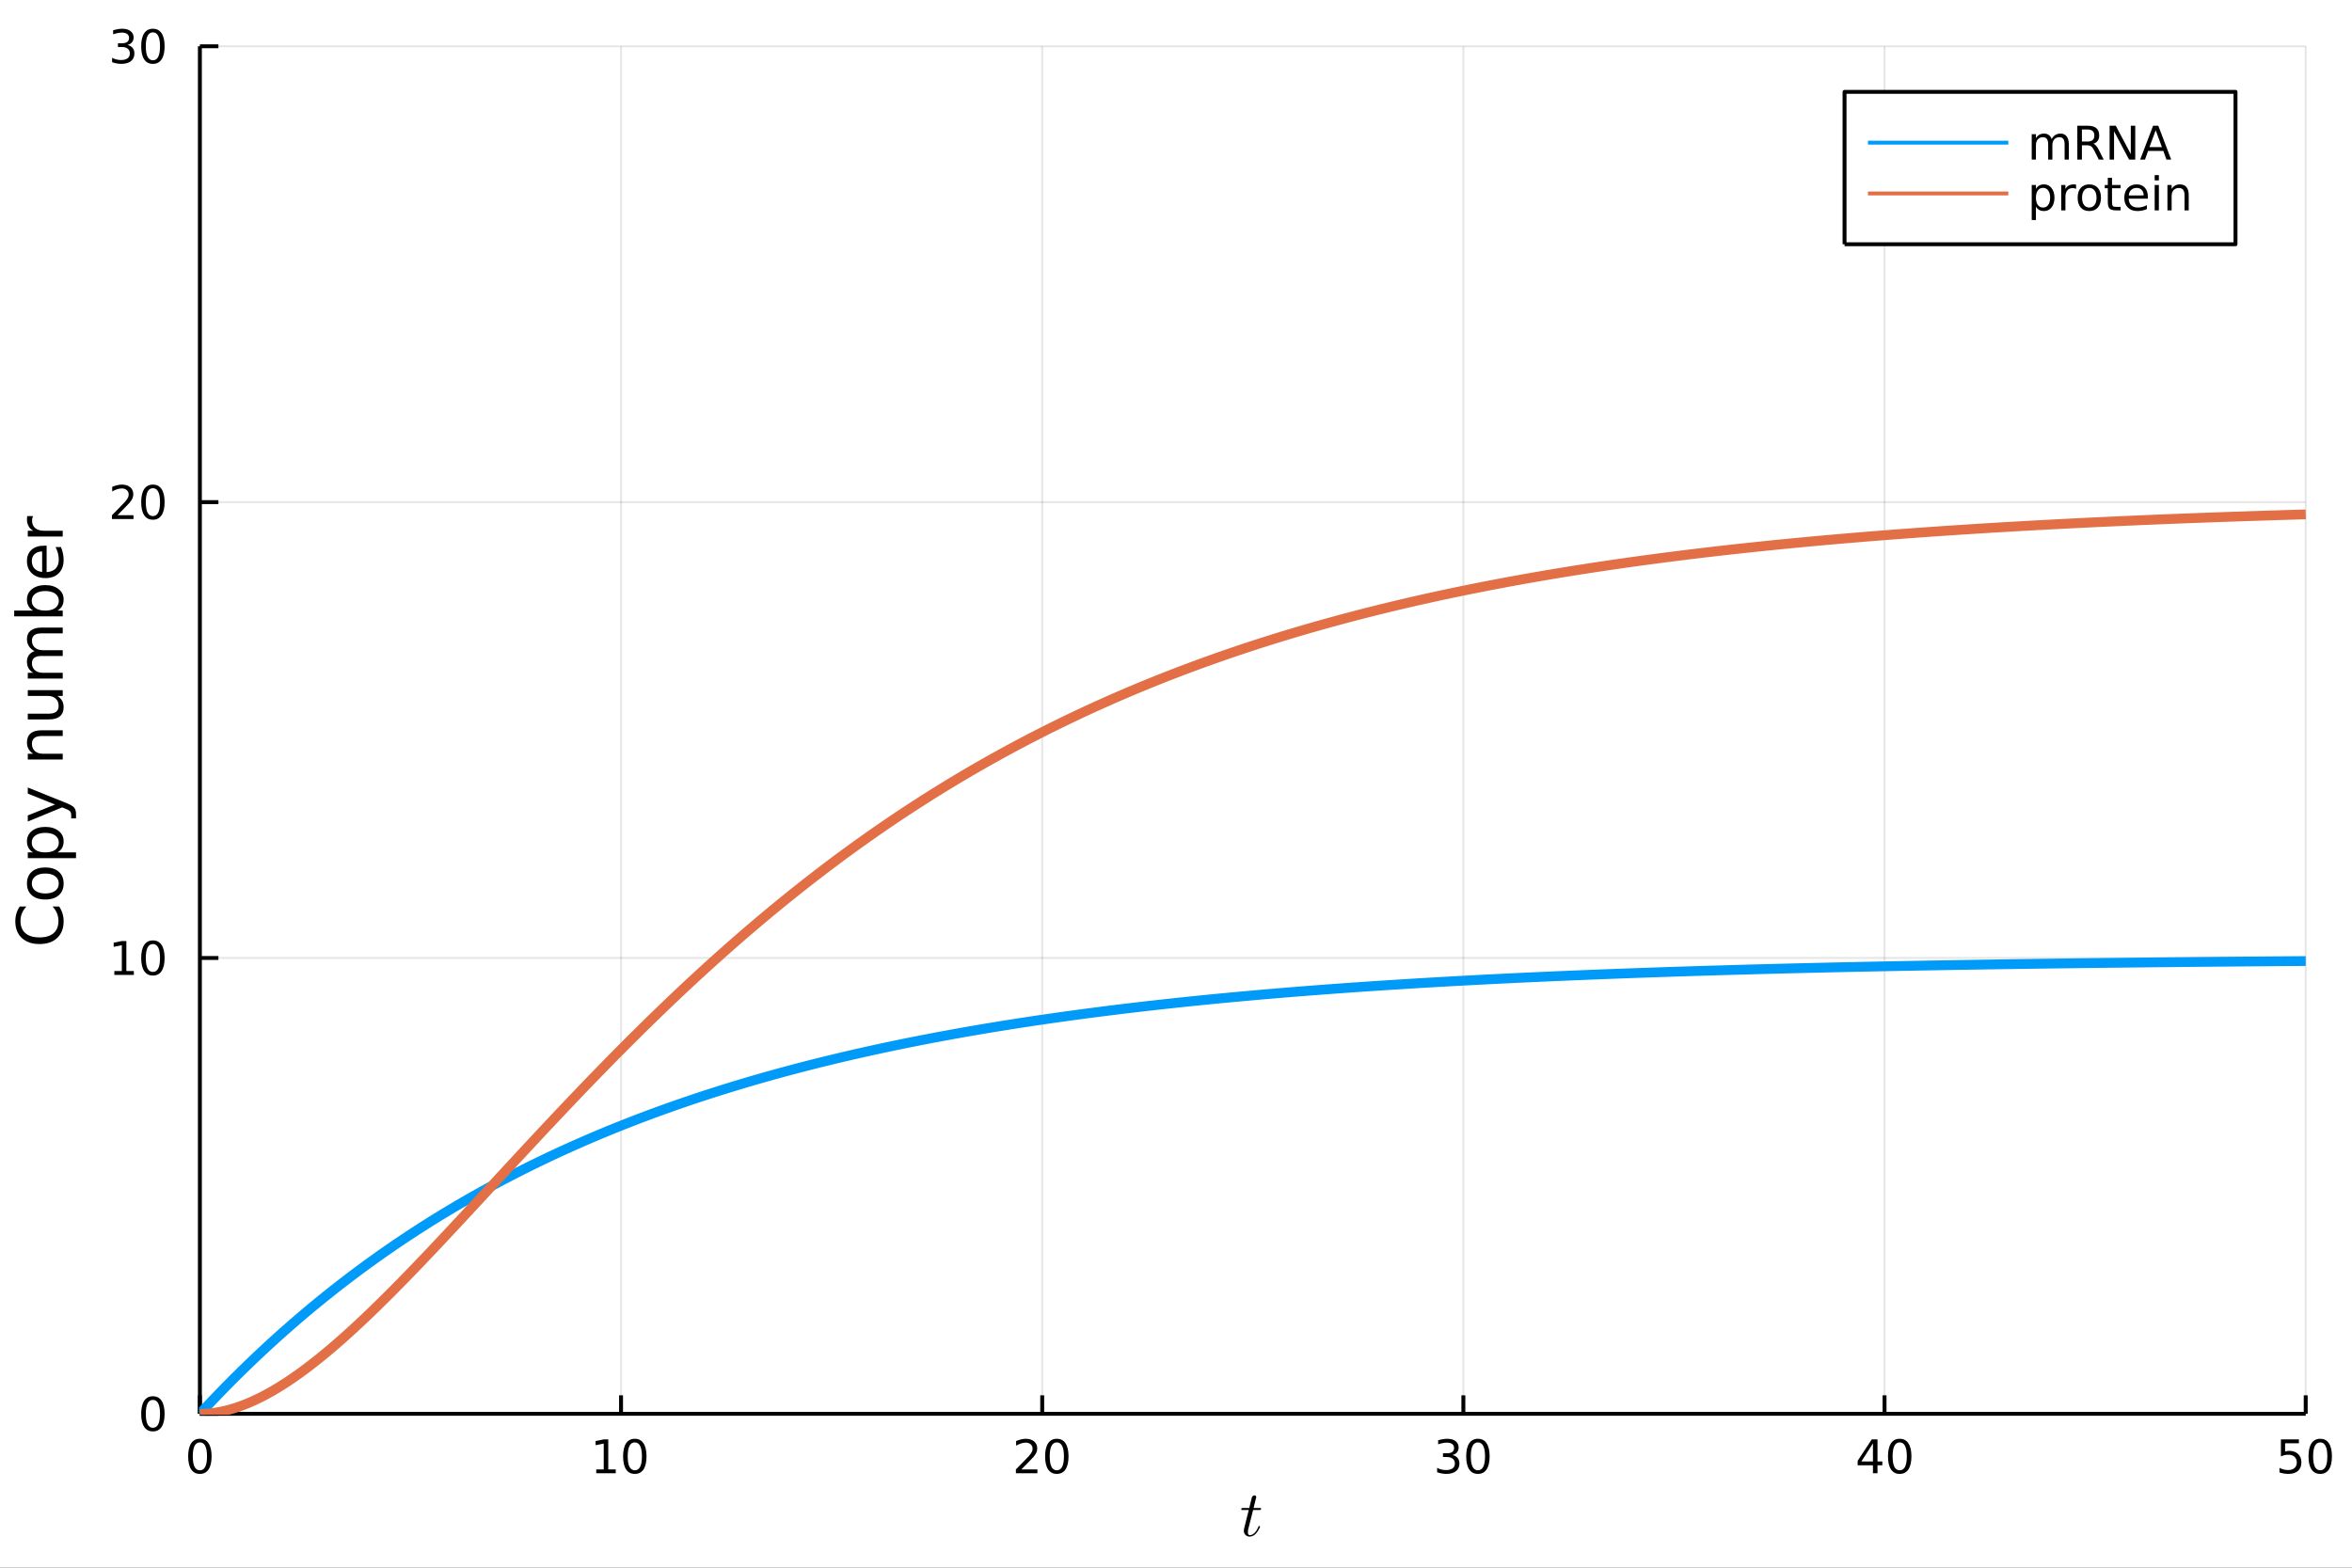 <?xml version="1.0" encoding="utf-8"?>
<svg xmlns="http://www.w3.org/2000/svg" xmlns:xlink="http://www.w3.org/1999/xlink" width="600" height="400" viewBox="0 0 2400 1600">
<rect x="0" y="0" width="2400" height="1600" fill="#333333" stroke="none"/>
<defs>
  <clipPath id="clip870">
    <rect x="0" y="0" width="2400" height="1600"/>
  </clipPath>
</defs>
<path clip-path="url(#clip870)" d="
M0 1600 L2400 1600 L2400 0 L0 0  Z
  " fill="#ffffff" fill-rule="evenodd" fill-opacity="1"/>
<defs>
  <clipPath id="clip871">
    <rect x="480" y="0" width="1681" height="1600"/>
  </clipPath>
</defs>
<defs>
  <clipPath id="clip872">
    <rect x="203" y="47" width="2150" height="1377"/>
  </clipPath>
</defs>
<path clip-path="url(#clip870)" d="
M203.964 1442.95 L2352.76 1442.95 L2352.76 47.244 L203.964 47.244  Z
  " fill="#ffffff" fill-rule="evenodd" fill-opacity="1"/>
<defs>
  <clipPath id="clip873">
    <rect x="203" y="47" width="2150" height="1397"/>
  </clipPath>
</defs>
<polyline clip-path="url(#clip873)" style="stroke:#000000; stroke-linecap:butt; stroke-linejoin:round; stroke-width:2; stroke-opacity:0.1; fill:none" points="
  203.964,1442.95 203.964,47.244 
  "/>
<polyline clip-path="url(#clip873)" style="stroke:#000000; stroke-linecap:butt; stroke-linejoin:round; stroke-width:2; stroke-opacity:0.1; fill:none" points="
  633.722,1442.95 633.722,47.244 
  "/>
<polyline clip-path="url(#clip873)" style="stroke:#000000; stroke-linecap:butt; stroke-linejoin:round; stroke-width:2; stroke-opacity:0.1; fill:none" points="
  1063.48,1442.95 1063.48,47.244 
  "/>
<polyline clip-path="url(#clip873)" style="stroke:#000000; stroke-linecap:butt; stroke-linejoin:round; stroke-width:2; stroke-opacity:0.1; fill:none" points="
  1493.24,1442.95 1493.24,47.244 
  "/>
<polyline clip-path="url(#clip873)" style="stroke:#000000; stroke-linecap:butt; stroke-linejoin:round; stroke-width:2; stroke-opacity:0.1; fill:none" points="
  1923,1442.95 1923,47.244 
  "/>
<polyline clip-path="url(#clip873)" style="stroke:#000000; stroke-linecap:butt; stroke-linejoin:round; stroke-width:2; stroke-opacity:0.1; fill:none" points="
  2352.76,1442.95 2352.76,47.244 
  "/>
<polyline clip-path="url(#clip870)" style="stroke:#000000; stroke-linecap:butt; stroke-linejoin:round; stroke-width:4; stroke-opacity:1; fill:none" points="
  203.964,1442.95 2352.76,1442.95 
  "/>
<polyline clip-path="url(#clip870)" style="stroke:#000000; stroke-linecap:butt; stroke-linejoin:round; stroke-width:4; stroke-opacity:1; fill:none" points="
  203.964,1442.95 203.964,1424.05 
  "/>
<polyline clip-path="url(#clip870)" style="stroke:#000000; stroke-linecap:butt; stroke-linejoin:round; stroke-width:4; stroke-opacity:1; fill:none" points="
  633.722,1442.95 633.722,1424.05 
  "/>
<polyline clip-path="url(#clip870)" style="stroke:#000000; stroke-linecap:butt; stroke-linejoin:round; stroke-width:4; stroke-opacity:1; fill:none" points="
  1063.48,1442.95 1063.48,1424.05 
  "/>
<polyline clip-path="url(#clip870)" style="stroke:#000000; stroke-linecap:butt; stroke-linejoin:round; stroke-width:4; stroke-opacity:1; fill:none" points="
  1493.24,1442.95 1493.24,1424.05 
  "/>
<polyline clip-path="url(#clip870)" style="stroke:#000000; stroke-linecap:butt; stroke-linejoin:round; stroke-width:4; stroke-opacity:1; fill:none" points="
  1923,1442.95 1923,1424.05 
  "/>
<polyline clip-path="url(#clip870)" style="stroke:#000000; stroke-linecap:butt; stroke-linejoin:round; stroke-width:4; stroke-opacity:1; fill:none" points="
  2352.76,1442.95 2352.76,1424.05 
  "/>
<path clip-path="url(#clip870)" d="M203.964 1472.14 Q200.352 1472.14 198.524 1475.71 Q196.718 1479.25 196.718 1486.38 Q196.718 1493.48 198.524 1497.05 Q200.352 1500.59 203.964 1500.59 Q207.598 1500.59 209.403 1497.05 Q211.232 1493.48 211.232 1486.38 Q211.232 1479.25 209.403 1475.71 Q207.598 1472.14 203.964 1472.14 M203.964 1468.44 Q209.774 1468.44 212.829 1473.04 Q215.908 1477.63 215.908 1486.38 Q215.908 1495.1 212.829 1499.71 Q209.774 1504.29 203.964 1504.29 Q198.153 1504.29 195.075 1499.71 Q192.019 1495.1 192.019 1486.38 Q192.019 1477.63 195.075 1473.04 Q198.153 1468.44 203.964 1468.44 Z" fill="#000000" fill-rule="evenodd" fill-opacity="1" /><path clip-path="url(#clip870)" d="M608.41 1499.69 L616.049 1499.69 L616.049 1473.32 L607.738 1474.99 L607.738 1470.73 L616.002 1469.06 L620.678 1469.06 L620.678 1499.69 L628.317 1499.69 L628.317 1503.62 L608.41 1503.62 L608.41 1499.69 Z" fill="#000000" fill-rule="evenodd" fill-opacity="1" /><path clip-path="url(#clip870)" d="M647.761 1472.14 Q644.15 1472.14 642.322 1475.71 Q640.516 1479.25 640.516 1486.38 Q640.516 1493.48 642.322 1497.05 Q644.15 1500.59 647.761 1500.59 Q651.396 1500.59 653.201 1497.05 Q655.03 1493.48 655.03 1486.38 Q655.03 1479.25 653.201 1475.71 Q651.396 1472.14 647.761 1472.14 M647.761 1468.44 Q653.571 1468.44 656.627 1473.04 Q659.706 1477.63 659.706 1486.38 Q659.706 1495.1 656.627 1499.71 Q653.571 1504.29 647.761 1504.29 Q641.951 1504.29 638.872 1499.71 Q635.817 1495.1 635.817 1486.38 Q635.817 1477.63 638.872 1473.04 Q641.951 1468.44 647.761 1468.44 Z" fill="#000000" fill-rule="evenodd" fill-opacity="1" /><path clip-path="url(#clip870)" d="M1042.25 1499.69 L1058.57 1499.69 L1058.57 1503.62 L1036.63 1503.62 L1036.63 1499.69 Q1039.29 1496.93 1043.87 1492.3 Q1048.48 1487.65 1049.66 1486.31 Q1051.91 1483.78 1052.79 1482.05 Q1053.69 1480.29 1053.69 1478.6 Q1053.69 1475.84 1051.74 1474.11 Q1049.82 1472.37 1046.72 1472.37 Q1044.52 1472.37 1042.07 1473.14 Q1039.64 1473.9 1036.86 1475.45 L1036.86 1470.73 Q1039.68 1469.59 1042.14 1469.02 Q1044.59 1468.44 1046.63 1468.44 Q1052 1468.44 1055.19 1471.12 Q1058.39 1473.81 1058.39 1478.3 Q1058.39 1480.43 1057.58 1482.35 Q1056.79 1484.25 1054.68 1486.84 Q1054.11 1487.51 1051 1490.73 Q1047.9 1493.92 1042.25 1499.69 Z" fill="#000000" fill-rule="evenodd" fill-opacity="1" /><path clip-path="url(#clip870)" d="M1078.39 1472.14 Q1074.78 1472.14 1072.95 1475.71 Q1071.14 1479.25 1071.14 1486.38 Q1071.14 1493.48 1072.95 1497.05 Q1074.78 1500.59 1078.39 1500.59 Q1082.02 1500.59 1083.83 1497.05 Q1085.66 1493.48 1085.66 1486.38 Q1085.66 1479.25 1083.83 1475.71 Q1082.02 1472.14 1078.39 1472.14 M1078.39 1468.44 Q1084.2 1468.44 1087.25 1473.04 Q1090.33 1477.63 1090.33 1486.38 Q1090.33 1495.1 1087.25 1499.71 Q1084.2 1504.29 1078.39 1504.29 Q1072.58 1504.29 1069.5 1499.71 Q1066.44 1495.1 1066.44 1486.38 Q1066.44 1477.63 1069.5 1473.04 Q1072.58 1468.44 1078.39 1468.44 Z" fill="#000000" fill-rule="evenodd" fill-opacity="1" /><path clip-path="url(#clip870)" d="M1482.08 1484.99 Q1485.44 1485.71 1487.31 1487.97 Q1489.21 1490.24 1489.21 1493.58 Q1489.21 1498.69 1485.69 1501.49 Q1482.17 1504.29 1475.69 1504.29 Q1473.52 1504.29 1471.2 1503.85 Q1468.91 1503.44 1466.46 1502.58 L1466.46 1498.07 Q1468.4 1499.2 1470.72 1499.78 Q1473.03 1500.36 1475.55 1500.36 Q1479.95 1500.36 1482.24 1498.62 Q1484.56 1496.89 1484.56 1493.58 Q1484.56 1490.52 1482.41 1488.81 Q1480.28 1487.07 1476.46 1487.07 L1472.43 1487.07 L1472.43 1483.23 L1476.64 1483.23 Q1480.09 1483.23 1481.92 1481.86 Q1483.75 1480.47 1483.75 1477.88 Q1483.75 1475.22 1481.85 1473.81 Q1479.98 1472.37 1476.46 1472.37 Q1474.54 1472.37 1472.34 1472.79 Q1470.14 1473.21 1467.5 1474.08 L1467.5 1469.92 Q1470.16 1469.18 1472.48 1468.81 Q1474.81 1468.44 1476.87 1468.44 Q1482.2 1468.44 1485.3 1470.87 Q1488.4 1473.27 1488.4 1477.4 Q1488.4 1480.27 1486.76 1482.26 Q1485.11 1484.22 1482.08 1484.99 Z" fill="#000000" fill-rule="evenodd" fill-opacity="1" /><path clip-path="url(#clip870)" d="M1508.08 1472.14 Q1504.47 1472.14 1502.64 1475.71 Q1500.83 1479.25 1500.83 1486.38 Q1500.83 1493.48 1502.64 1497.05 Q1504.47 1500.59 1508.08 1500.59 Q1511.71 1500.59 1513.52 1497.05 Q1515.35 1493.48 1515.35 1486.38 Q1515.35 1479.25 1513.52 1475.71 Q1511.71 1472.14 1508.08 1472.14 M1508.08 1468.44 Q1513.89 1468.44 1516.94 1473.04 Q1520.02 1477.63 1520.02 1486.38 Q1520.02 1495.1 1516.94 1499.71 Q1513.89 1504.29 1508.08 1504.29 Q1502.27 1504.29 1499.19 1499.71 Q1496.13 1495.1 1496.13 1486.38 Q1496.13 1477.63 1499.19 1473.04 Q1502.27 1468.44 1508.08 1468.44 Z" fill="#000000" fill-rule="evenodd" fill-opacity="1" /><path clip-path="url(#clip870)" d="M1911.17 1473.14 L1899.36 1491.58 L1911.17 1491.58 L1911.17 1473.14 M1909.94 1469.06 L1915.82 1469.06 L1915.82 1491.58 L1920.75 1491.58 L1920.75 1495.47 L1915.82 1495.47 L1915.82 1503.62 L1911.17 1503.62 L1911.17 1495.47 L1895.57 1495.47 L1895.57 1490.96 L1909.94 1469.06 Z" fill="#000000" fill-rule="evenodd" fill-opacity="1" /><path clip-path="url(#clip870)" d="M1938.48 1472.14 Q1934.87 1472.14 1933.04 1475.71 Q1931.24 1479.25 1931.24 1486.38 Q1931.24 1493.48 1933.04 1497.05 Q1934.87 1500.59 1938.48 1500.59 Q1942.12 1500.59 1943.92 1497.05 Q1945.75 1493.48 1945.75 1486.38 Q1945.75 1479.25 1943.92 1475.71 Q1942.12 1472.14 1938.48 1472.14 M1938.48 1468.44 Q1944.29 1468.44 1947.35 1473.04 Q1950.43 1477.63 1950.43 1486.38 Q1950.43 1495.1 1947.35 1499.71 Q1944.29 1504.29 1938.48 1504.29 Q1932.67 1504.29 1929.59 1499.71 Q1926.54 1495.1 1926.54 1486.38 Q1926.54 1477.63 1929.59 1473.04 Q1932.67 1468.44 1938.48 1468.44 Z" fill="#000000" fill-rule="evenodd" fill-opacity="1" /><path clip-path="url(#clip870)" d="M2327.46 1469.06 L2345.81 1469.06 L2345.81 1473 L2331.74 1473 L2331.74 1481.47 Q2332.76 1481.12 2333.77 1480.96 Q2334.79 1480.77 2335.81 1480.77 Q2341.6 1480.77 2344.98 1483.95 Q2348.36 1487.12 2348.36 1492.53 Q2348.36 1498.11 2344.89 1501.21 Q2341.41 1504.29 2335.09 1504.29 Q2332.92 1504.29 2330.65 1503.92 Q2328.4 1503.55 2326 1502.81 L2326 1498.11 Q2328.08 1499.25 2330.3 1499.8 Q2332.52 1500.36 2335 1500.36 Q2339.01 1500.36 2341.34 1498.25 Q2343.68 1496.15 2343.68 1492.53 Q2343.68 1488.92 2341.34 1486.82 Q2339.01 1484.71 2335 1484.71 Q2333.13 1484.71 2331.25 1485.13 Q2329.4 1485.54 2327.46 1486.42 L2327.46 1469.06 Z" fill="#000000" fill-rule="evenodd" fill-opacity="1" /><path clip-path="url(#clip870)" d="M2367.57 1472.14 Q2363.96 1472.14 2362.13 1475.71 Q2360.33 1479.25 2360.33 1486.38 Q2360.33 1493.48 2362.13 1497.05 Q2363.96 1500.59 2367.57 1500.59 Q2371.2 1500.59 2373.01 1497.05 Q2374.84 1493.48 2374.84 1486.38 Q2374.84 1479.25 2373.01 1475.71 Q2371.2 1472.14 2367.57 1472.14 M2367.57 1468.44 Q2373.38 1468.44 2376.44 1473.04 Q2379.52 1477.63 2379.52 1486.38 Q2379.52 1495.1 2376.44 1499.71 Q2373.38 1504.29 2367.57 1504.29 Q2361.76 1504.29 2358.68 1499.71 Q2355.63 1495.1 2355.63 1486.38 Q2355.63 1477.63 2358.68 1473.04 Q2361.76 1468.44 2367.57 1468.44 Z" fill="#000000" fill-rule="evenodd" fill-opacity="1" /><path clip-path="url(#clip870)" d="M1286.83 1539.82 Q1286.83 1540.72 1286.41 1540.95 Q1285.99 1541.14 1284.83 1541.14 L1278.65 1541.14 L1273.76 1560.59 Q1273.37 1562.3 1273.37 1563.75 Q1273.37 1565.36 1273.85 1566.07 Q1274.37 1566.78 1275.43 1566.78 Q1277.52 1566.78 1279.78 1564.88 Q1282.06 1562.98 1284 1558.34 Q1284.25 1557.73 1284.38 1557.6 Q1284.54 1557.44 1284.96 1557.44 Q1285.77 1557.44 1285.77 1558.08 Q1285.77 1558.31 1285.32 1559.34 Q1284.9 1560.37 1283.96 1561.88 Q1283.06 1563.4 1281.87 1564.81 Q1280.71 1566.23 1278.94 1567.26 Q1277.17 1568.26 1275.27 1568.26 Q1272.6 1568.26 1270.89 1566.55 Q1269.21 1564.84 1269.21 1562.17 Q1269.21 1561.3 1269.89 1558.53 Q1270.57 1555.73 1274.24 1541.14 L1268.41 1541.14 Q1267.6 1541.14 1267.28 1541.11 Q1266.99 1541.08 1266.77 1540.92 Q1266.57 1540.72 1266.57 1540.34 Q1266.57 1539.72 1266.83 1539.47 Q1267.09 1539.18 1267.41 1539.14 Q1267.76 1539.08 1268.57 1539.08 L1274.75 1539.08 L1277.33 1528.61 Q1277.59 1527.58 1278.23 1527 Q1278.91 1526.39 1279.29 1526.33 Q1279.68 1526.23 1279.97 1526.23 Q1280.84 1526.23 1281.36 1526.71 Q1281.87 1527.16 1281.87 1528 Q1281.87 1528.45 1279.17 1539.08 L1284.96 1539.08 Q1285.7 1539.08 1285.99 1539.11 Q1286.32 1539.14 1286.57 1539.31 Q1286.83 1539.47 1286.83 1539.82 Z" fill="#000000" fill-rule="evenodd" fill-opacity="1" /><polyline clip-path="url(#clip873)" style="stroke:#000000; stroke-linecap:butt; stroke-linejoin:round; stroke-width:2; stroke-opacity:0.1; fill:none" points="
  203.964,1442.95 2352.76,1442.95 
  "/>
<polyline clip-path="url(#clip873)" style="stroke:#000000; stroke-linecap:butt; stroke-linejoin:round; stroke-width:2; stroke-opacity:0.1; fill:none" points="
  203.964,977.715 2352.76,977.715 
  "/>
<polyline clip-path="url(#clip873)" style="stroke:#000000; stroke-linecap:butt; stroke-linejoin:round; stroke-width:2; stroke-opacity:0.1; fill:none" points="
  203.964,512.479 2352.76,512.479 
  "/>
<polyline clip-path="url(#clip873)" style="stroke:#000000; stroke-linecap:butt; stroke-linejoin:round; stroke-width:2; stroke-opacity:0.1; fill:none" points="
  203.964,47.244 2352.76,47.244 
  "/>
<polyline clip-path="url(#clip870)" style="stroke:#000000; stroke-linecap:butt; stroke-linejoin:round; stroke-width:4; stroke-opacity:1; fill:none" points="
  203.964,1442.95 203.964,47.244 
  "/>
<polyline clip-path="url(#clip870)" style="stroke:#000000; stroke-linecap:butt; stroke-linejoin:round; stroke-width:4; stroke-opacity:1; fill:none" points="
  203.964,1442.95 222.861,1442.95 
  "/>
<polyline clip-path="url(#clip870)" style="stroke:#000000; stroke-linecap:butt; stroke-linejoin:round; stroke-width:4; stroke-opacity:1; fill:none" points="
  203.964,977.715 222.861,977.715 
  "/>
<polyline clip-path="url(#clip870)" style="stroke:#000000; stroke-linecap:butt; stroke-linejoin:round; stroke-width:4; stroke-opacity:1; fill:none" points="
  203.964,512.479 222.861,512.479 
  "/>
<polyline clip-path="url(#clip870)" style="stroke:#000000; stroke-linecap:butt; stroke-linejoin:round; stroke-width:4; stroke-opacity:1; fill:none" points="
  203.964,47.244 222.861,47.244 
  "/>
<path clip-path="url(#clip870)" d="M156.019 1428.75 Q152.408 1428.75 150.579 1432.31 Q148.774 1435.85 148.774 1442.98 Q148.774 1450.09 150.579 1453.66 Q152.408 1457.2 156.019 1457.2 Q159.653 1457.2 161.459 1453.66 Q163.288 1450.09 163.288 1442.98 Q163.288 1435.85 161.459 1432.31 Q159.653 1428.75 156.019 1428.75 M156.019 1425.04 Q161.829 1425.04 164.885 1429.65 Q167.964 1434.23 167.964 1442.98 Q167.964 1451.71 164.885 1456.32 Q161.829 1460.9 156.019 1460.9 Q150.209 1460.9 147.13 1456.32 Q144.075 1451.71 144.075 1442.98 Q144.075 1434.23 147.13 1429.65 Q150.209 1425.04 156.019 1425.04 Z" fill="#000000" fill-rule="evenodd" fill-opacity="1" /><path clip-path="url(#clip870)" d="M116.668 991.059 L124.306 991.059 L124.306 964.694 L115.996 966.36 L115.996 962.101 L124.26 960.435 L128.936 960.435 L128.936 991.059 L136.575 991.059 L136.575 994.995 L116.668 994.995 L116.668 991.059 Z" fill="#000000" fill-rule="evenodd" fill-opacity="1" /><path clip-path="url(#clip870)" d="M156.019 963.513 Q152.408 963.513 150.579 967.078 Q148.774 970.62 148.774 977.749 Q148.774 984.856 150.579 988.421 Q152.408 991.962 156.019 991.962 Q159.653 991.962 161.459 988.421 Q163.288 984.856 163.288 977.749 Q163.288 970.62 161.459 967.078 Q159.653 963.513 156.019 963.513 M156.019 959.81 Q161.829 959.81 164.885 964.416 Q167.964 968.999 167.964 977.749 Q167.964 986.476 164.885 991.083 Q161.829 995.666 156.019 995.666 Q150.209 995.666 147.13 991.083 Q144.075 986.476 144.075 977.749 Q144.075 968.999 147.13 964.416 Q150.209 959.81 156.019 959.81 Z" fill="#000000" fill-rule="evenodd" fill-opacity="1" /><path clip-path="url(#clip870)" d="M119.885 525.824 L136.204 525.824 L136.204 529.759 L114.26 529.759 L114.26 525.824 Q116.922 523.07 121.505 518.44 Q126.112 513.787 127.292 512.445 Q129.538 509.921 130.417 508.185 Q131.32 506.426 131.32 504.736 Q131.32 501.982 129.376 500.246 Q127.455 498.51 124.353 498.51 Q122.154 498.51 119.7 499.273 Q117.269 500.037 114.492 501.588 L114.492 496.866 Q117.316 495.732 119.769 495.153 Q122.223 494.574 124.26 494.574 Q129.63 494.574 132.825 497.26 Q136.019 499.945 136.019 504.435 Q136.019 506.565 135.209 508.486 Q134.422 510.384 132.316 512.977 Q131.737 513.648 128.635 516.866 Q125.533 520.06 119.885 525.824 Z" fill="#000000" fill-rule="evenodd" fill-opacity="1" /><path clip-path="url(#clip870)" d="M156.019 498.278 Q152.408 498.278 150.579 501.843 Q148.774 505.384 148.774 512.514 Q148.774 519.621 150.579 523.185 Q152.408 526.727 156.019 526.727 Q159.653 526.727 161.459 523.185 Q163.288 519.621 163.288 512.514 Q163.288 505.384 161.459 501.843 Q159.653 498.278 156.019 498.278 M156.019 494.574 Q161.829 494.574 164.885 499.181 Q167.964 503.764 167.964 512.514 Q167.964 521.241 164.885 525.847 Q161.829 530.431 156.019 530.431 Q150.209 530.431 147.13 525.847 Q144.075 521.241 144.075 512.514 Q144.075 503.764 147.13 499.181 Q150.209 494.574 156.019 494.574 Z" fill="#000000" fill-rule="evenodd" fill-opacity="1" /><path clip-path="url(#clip870)" d="M130.024 45.89 Q133.38 46.608 135.255 48.876 Q137.154 51.145 137.154 54.478 Q137.154 59.594 133.635 62.395 Q130.117 65.195 123.635 65.195 Q121.459 65.195 119.144 64.756 Q116.853 64.339 114.399 63.482 L114.399 58.969 Q116.343 60.103 118.658 60.681 Q120.973 61.26 123.496 61.26 Q127.894 61.26 130.186 59.524 Q132.501 57.788 132.501 54.478 Q132.501 51.422 130.348 49.709 Q128.218 47.973 124.399 47.973 L120.371 47.973 L120.371 44.131 L124.584 44.131 Q128.033 44.131 129.862 42.765 Q131.691 41.376 131.691 38.783 Q131.691 36.121 129.792 34.709 Q127.917 33.274 124.399 33.274 Q122.478 33.274 120.279 33.691 Q118.08 34.108 115.441 34.987 L115.441 30.821 Q118.103 30.08 120.418 29.709 Q122.755 29.339 124.816 29.339 Q130.14 29.339 133.242 31.77 Q136.343 34.177 136.343 38.297 Q136.343 41.168 134.7 43.158 Q133.056 45.126 130.024 45.89 Z" fill="#000000" fill-rule="evenodd" fill-opacity="1" /><path clip-path="url(#clip870)" d="M156.019 33.043 Q152.408 33.043 150.579 36.608 Q148.774 40.149 148.774 47.279 Q148.774 54.385 150.579 57.95 Q152.408 61.492 156.019 61.492 Q159.653 61.492 161.459 57.95 Q163.288 54.385 163.288 47.279 Q163.288 40.149 161.459 36.608 Q159.653 33.043 156.019 33.043 M156.019 29.339 Q161.829 29.339 164.885 33.946 Q167.964 38.529 167.964 47.279 Q167.964 56.006 164.885 60.612 Q161.829 65.195 156.019 65.195 Q150.209 65.195 147.13 60.612 Q144.075 56.006 144.075 47.279 Q144.075 38.529 147.13 33.946 Q150.209 29.339 156.019 29.339 Z" fill="#000000" fill-rule="evenodd" fill-opacity="1" /><path clip-path="url(#clip870)" d="M20.144 925.183 L26.924 925.183 Q23.9 928.429 22.404 932.121 Q20.908 935.782 20.908 939.919 Q20.908 948.068 25.905 952.396 Q30.871 956.725 40.292 956.725 Q49.681 956.725 54.678 952.396 Q59.644 948.068 59.644 939.919 Q59.644 935.782 58.148 932.121 Q56.652 928.429 53.628 925.183 L60.344 925.183 Q62.636 928.557 63.781 932.344 Q64.927 936.1 64.927 940.301 Q64.927 951.091 58.339 957.298 Q51.718 963.504 40.292 963.504 Q28.834 963.504 22.245 957.298 Q15.625 951.091 15.625 940.301 Q15.625 936.036 16.771 932.281 Q17.885 928.493 20.144 925.183 Z" fill="#000000" fill-rule="evenodd" fill-opacity="1" /><path clip-path="url(#clip870)" d="M32.462 901.693 Q32.462 906.404 36.154 909.141 Q39.815 911.878 46.212 911.878 Q52.609 911.878 56.302 909.173 Q59.962 906.436 59.962 901.693 Q59.962 897.015 56.27 894.277 Q52.578 891.54 46.212 891.54 Q39.878 891.54 36.186 894.277 Q32.462 897.015 32.462 901.693 M27.497 901.693 Q27.497 894.055 32.462 889.694 Q37.427 885.333 46.212 885.333 Q54.965 885.333 59.962 889.694 Q64.927 894.055 64.927 901.693 Q64.927 909.364 59.962 913.725 Q54.965 918.053 46.212 918.053 Q37.427 918.053 32.462 913.725 Q27.497 909.364 27.497 901.693 Z" fill="#000000" fill-rule="evenodd" fill-opacity="1" /><path clip-path="url(#clip870)" d="M58.657 869.96 L77.563 869.96 L77.563 875.849 L28.356 875.849 L28.356 869.96 L33.767 869.96 Q30.584 868.114 29.056 865.313 Q27.497 862.481 27.497 858.566 Q27.497 852.073 32.653 848.03 Q37.809 843.956 46.212 843.956 Q54.615 843.956 59.771 848.03 Q64.927 852.073 64.927 858.566 Q64.927 862.481 63.399 865.313 Q61.84 868.114 58.657 869.96 M46.212 850.036 Q39.751 850.036 36.09 852.709 Q32.398 855.351 32.398 859.998 Q32.398 864.645 36.09 867.319 Q39.751 869.96 46.212 869.96 Q52.673 869.96 56.365 867.319 Q60.026 864.645 60.026 859.998 Q60.026 855.351 56.365 852.709 Q52.673 850.036 46.212 850.036 Z" fill="#000000" fill-rule="evenodd" fill-opacity="1" /><path clip-path="url(#clip870)" d="M67.314 819.417 Q73.68 821.899 75.622 824.255 Q77.563 826.61 77.563 830.557 L77.563 835.235 L72.662 835.235 L72.662 831.798 Q72.662 829.379 71.516 828.042 Q70.37 826.705 66.105 825.082 L63.431 824.032 L28.356 838.45 L28.356 832.243 L56.238 821.104 L28.356 809.964 L28.356 803.757 L67.314 819.417 Z" fill="#000000" fill-rule="evenodd" fill-opacity="1" /><path clip-path="url(#clip870)" d="M42.488 745.32 L64.004 745.32 L64.004 751.176 L42.679 751.176 Q37.618 751.176 35.104 753.15 Q32.589 755.123 32.589 759.07 Q32.589 763.812 35.613 766.549 Q38.637 769.287 43.857 769.287 L64.004 769.287 L64.004 775.175 L28.356 775.175 L28.356 769.287 L33.894 769.287 Q30.68 767.186 29.088 764.353 Q27.497 761.489 27.497 757.765 Q27.497 751.622 31.316 748.471 Q35.104 745.32 42.488 745.32 Z" fill="#000000" fill-rule="evenodd" fill-opacity="1" /><path clip-path="url(#clip870)" d="M49.936 734.243 L28.356 734.243 L28.356 728.387 L49.713 728.387 Q54.774 728.387 57.32 726.414 Q59.835 724.44 59.835 720.494 Q59.835 715.751 56.811 713.014 Q53.787 710.245 48.567 710.245 L28.356 710.245 L28.356 704.388 L64.004 704.388 L64.004 710.245 L58.53 710.245 Q61.776 712.377 63.368 715.21 Q64.927 718.011 64.927 721.735 Q64.927 727.878 61.108 731.061 Q57.288 734.243 49.936 734.243 M27.497 719.507 L27.497 719.507 Z" fill="#000000" fill-rule="evenodd" fill-opacity="1" /><path clip-path="url(#clip870)" d="M35.199 664.571 Q31.253 662.375 29.375 659.319 Q27.497 656.264 27.497 652.126 Q27.497 646.556 31.412 643.532 Q35.295 640.508 42.488 640.508 L64.004 640.508 L64.004 646.397 L42.679 646.397 Q37.555 646.397 35.072 648.211 Q32.589 650.025 32.589 653.749 Q32.589 658.301 35.613 660.942 Q38.637 663.584 43.857 663.584 L64.004 663.584 L64.004 669.472 L42.679 669.472 Q37.523 669.472 35.072 671.287 Q32.589 673.101 32.589 676.888 Q32.589 681.376 35.645 684.018 Q38.669 686.66 43.857 686.66 L64.004 686.66 L64.004 692.548 L28.356 692.548 L28.356 686.66 L33.894 686.66 Q30.616 684.655 29.056 681.854 Q27.497 679.053 27.497 675.202 Q27.497 671.318 29.47 668.613 Q31.444 665.876 35.199 664.571 Z" fill="#000000" fill-rule="evenodd" fill-opacity="1" /><path clip-path="url(#clip870)" d="M46.212 603.237 Q39.751 603.237 36.09 605.911 Q32.398 608.553 32.398 613.2 Q32.398 617.846 36.09 620.52 Q39.751 623.162 46.212 623.162 Q52.673 623.162 56.365 620.52 Q60.026 617.846 60.026 613.2 Q60.026 608.553 56.365 605.911 Q52.673 603.237 46.212 603.237 M33.767 623.162 Q30.584 621.316 29.056 618.515 Q27.497 615.682 27.497 611.767 Q27.497 605.274 32.653 601.232 Q37.809 597.158 46.212 597.158 Q54.615 597.158 59.771 601.232 Q64.927 605.274 64.927 611.767 Q64.927 615.682 63.399 618.515 Q61.84 621.316 58.657 623.162 L64.004 623.162 L64.004 629.05 L14.479 629.05 L14.479 623.162 L33.767 623.162 Z" fill="#000000" fill-rule="evenodd" fill-opacity="1" /><path clip-path="url(#clip870)" d="M44.716 556.959 L47.581 556.959 L47.581 583.885 Q53.628 583.504 56.811 580.257 Q59.962 576.979 59.962 571.154 Q59.962 567.78 59.134 564.629 Q58.307 561.446 56.652 558.327 L62.19 558.327 Q63.527 561.478 64.227 564.788 Q64.927 568.098 64.927 571.504 Q64.927 580.034 59.962 585.031 Q54.997 589.997 46.53 589.997 Q37.777 589.997 32.653 585.286 Q27.497 580.543 27.497 572.523 Q27.497 565.329 32.144 561.16 Q36.759 556.959 44.716 556.959 M42.997 562.815 Q38.191 562.879 35.327 565.52 Q32.462 568.13 32.462 572.459 Q32.462 577.361 35.231 580.321 Q38 583.249 43.029 583.694 L42.997 562.815 Z" fill="#000000" fill-rule="evenodd" fill-opacity="1" /><path clip-path="url(#clip870)" d="M33.831 526.69 Q33.258 527.676 33.003 528.854 Q32.717 530 32.717 531.4 Q32.717 536.365 35.963 539.039 Q39.178 541.681 45.225 541.681 L64.004 541.681 L64.004 547.569 L28.356 547.569 L28.356 541.681 L33.894 541.681 Q30.648 539.835 29.088 536.875 Q27.497 533.915 27.497 529.681 Q27.497 529.077 27.592 528.345 Q27.656 527.613 27.815 526.721 L33.831 526.69 Z" fill="#000000" fill-rule="evenodd" fill-opacity="1" /><polyline clip-path="url(#clip873)" style="stroke:#009af9; stroke-linecap:butt; stroke-linejoin:round; stroke-width:10; stroke-opacity:1; fill:none" points="
  203.964,1442.95 208.261,1438.32 212.559,1433.74 216.856,1429.2 221.154,1424.71 225.451,1420.26 229.749,1415.86 234.047,1411.5 238.344,1407.18 242.642,1402.91 
  246.939,1398.68 251.237,1394.49 255.535,1390.34 259.832,1386.24 264.13,1382.17 268.427,1378.15 272.725,1374.16 277.023,1370.22 281.32,1366.31 285.618,1362.45 
  289.915,1358.62 294.213,1354.83 298.51,1351.07 302.808,1347.36 307.106,1343.68 311.403,1340.04 315.701,1336.43 319.998,1332.87 324.296,1329.33 328.594,1325.83 
  332.891,1322.37 337.189,1318.94 341.486,1315.54 345.784,1312.18 350.081,1308.86 354.379,1305.56 358.677,1302.3 362.974,1299.07 367.272,1295.87 371.569,1292.71 
  375.867,1289.57 380.165,1286.47 384.462,1283.4 388.76,1280.35 393.057,1277.34 397.355,1274.36 401.652,1271.41 405.95,1268.49 410.248,1265.59 414.545,1262.73 
  418.843,1259.89 423.14,1257.09 427.438,1254.31 431.736,1251.55 436.033,1248.83 440.331,1246.13 444.628,1243.46 448.926,1240.82 453.223,1238.2 457.521,1235.61 
  461.819,1233.04 466.116,1230.5 470.414,1227.99 474.711,1225.5 479.009,1223.03 483.307,1220.59 487.604,1218.17 491.902,1215.78 496.199,1213.41 500.497,1211.07 
  504.794,1208.74 509.092,1206.44 513.39,1204.17 517.687,1201.92 521.985,1199.68 526.282,1197.48 530.58,1195.29 534.878,1193.12 539.175,1190.98 543.473,1188.86 
  547.77,1186.76 552.068,1184.68 556.366,1182.62 560.663,1180.58 564.961,1178.56 569.258,1176.56 573.556,1174.58 577.853,1172.63 582.151,1170.69 586.449,1168.77 
  590.746,1166.87 595.044,1164.98 599.341,1163.12 603.639,1161.27 607.937,1159.45 612.234,1157.64 616.532,1155.85 620.829,1154.08 625.127,1152.32 629.424,1150.59 
  633.722,1148.87 638.02,1147.16 642.317,1145.48 646.615,1143.81 650.912,1142.15 655.21,1140.52 659.508,1138.9 663.805,1137.29 668.103,1135.71 672.4,1134.13 
  676.698,1132.58 680.995,1131.04 685.293,1129.51 689.591,1128 693.888,1126.51 698.186,1125.03 702.483,1123.56 706.781,1122.11 711.079,1120.67 715.376,1119.25 
  719.674,1117.84 723.971,1116.45 728.269,1115.07 732.566,1113.7 736.864,1112.35 741.162,1111.01 745.459,1109.68 749.757,1108.37 754.054,1107.07 758.352,1105.78 
  762.65,1104.51 766.947,1103.24 771.245,1102 775.542,1100.76 779.84,1099.53 784.138,1098.32 788.435,1097.12 792.733,1095.93 797.03,1094.76 801.328,1093.59 
  805.625,1092.44 809.923,1091.3 814.221,1090.17 818.518,1089.05 822.816,1087.94 827.113,1086.84 831.411,1085.76 835.709,1084.68 840.006,1083.62 844.304,1082.57 
  848.601,1081.52 852.899,1080.49 857.196,1079.47 861.494,1078.45 865.792,1077.45 870.089,1076.46 874.387,1075.48 878.684,1074.5 882.982,1073.54 887.28,1072.59 
  891.577,1071.64 895.875,1070.71 900.172,1069.78 904.47,1068.87 908.767,1067.96 913.065,1067.06 917.363,1066.17 921.66,1065.29 925.958,1064.42 930.255,1063.56 
  934.553,1062.71 938.851,1061.86 943.148,1061.02 947.446,1060.19 951.743,1059.37 956.041,1058.56 960.338,1057.76 964.636,1056.96 968.934,1056.17 973.231,1055.39 
  977.529,1054.62 981.826,1053.85 986.124,1053.09 990.422,1052.34 994.719,1051.6 999.017,1050.87 1003.31,1050.14 1007.61,1049.42 1011.91,1048.7 1016.21,1048 
  1020.5,1047.3 1024.8,1046.61 1029.1,1045.92 1033.4,1045.24 1037.69,1044.57 1041.99,1043.91 1046.29,1043.25 1050.59,1042.59 1054.89,1041.95 1059.18,1041.31 
  1063.48,1040.68 1067.78,1040.05 1072.08,1039.43 1076.37,1038.82 1080.67,1038.21 1084.97,1037.61 1089.27,1037.01 1093.56,1036.42 1097.86,1035.84 1102.16,1035.26 
  1106.46,1034.69 1110.75,1034.12 1115.05,1033.56 1119.35,1033 1123.65,1032.45 1127.94,1031.91 1132.24,1031.37 1136.54,1030.83 1140.84,1030.31 1145.13,1029.78 
  1149.43,1029.26 1153.73,1028.75 1158.03,1028.24 1162.32,1027.74 1166.62,1027.24 1170.92,1026.75 1175.22,1026.26 1179.52,1025.78 1183.81,1025.3 1188.11,1024.83 
  1192.41,1024.36 1196.71,1023.89 1201,1023.43 1205.3,1022.98 1209.6,1022.53 1213.9,1022.08 1218.19,1021.64 1222.49,1021.21 1226.79,1020.77 1231.09,1020.34 
  1235.38,1019.92 1239.68,1019.5 1243.98,1019.08 1248.28,1018.67 1252.57,1018.26 1256.87,1017.86 1261.17,1017.46 1265.47,1017.07 1269.76,1016.67 1274.06,1016.29 
  1278.36,1015.9 1282.66,1015.52 1286.95,1015.15 1291.25,1014.77 1295.55,1014.41 1299.85,1014.04 1304.15,1013.68 1308.44,1013.32 1312.74,1012.97 1317.04,1012.62 
  1321.34,1012.27 1325.63,1011.93 1329.93,1011.59 1334.23,1011.25 1338.53,1010.91 1342.82,1010.58 1347.12,1010.26 1351.42,1009.93 1355.72,1009.61 1360.01,1009.3 
  1364.31,1008.98 1368.61,1008.67 1372.91,1008.36 1377.2,1008.06 1381.5,1007.75 1385.8,1007.46 1390.1,1007.16 1394.39,1006.87 1398.69,1006.58 1402.99,1006.29 
  1407.29,1006.01 1411.58,1005.72 1415.88,1005.45 1420.18,1005.17 1424.48,1004.9 1428.78,1004.63 1433.07,1004.36 1437.37,1004.09 1441.67,1003.83 1445.97,1003.57 
  1450.26,1003.31 1454.56,1003.06 1458.86,1002.81 1463.16,1002.56 1467.45,1002.31 1471.75,1002.06 1476.05,1001.82 1480.35,1001.58 1484.64,1001.35 1488.94,1001.11 
  1493.24,1000.88 1497.54,1000.65 1501.83,1000.42 1506.13,1000.19 1510.43,999.969 1514.73,999.748 1519.02,999.528 1523.32,999.311 1527.62,999.096 1531.92,998.884 
  1536.21,998.673 1540.51,998.465 1544.81,998.258 1549.11,998.054 1553.41,997.851 1557.7,997.651 1562,997.453 1566.3,997.256 1570.6,997.062 1574.89,996.869 
  1579.19,996.679 1583.49,996.49 1587.79,996.303 1592.08,996.118 1596.38,995.935 1600.68,995.754 1604.98,995.574 1609.27,995.397 1613.57,995.221 1617.87,995.046 
  1622.17,994.874 1626.46,994.703 1630.76,994.534 1635.06,994.367 1639.36,994.201 1643.65,994.037 1647.95,993.875 1652.25,993.714 1656.55,993.555 1660.84,993.397 
  1665.14,993.241 1669.44,993.087 1673.74,992.934 1678.04,992.782 1682.33,992.632 1686.63,992.484 1690.93,992.337 1695.23,992.191 1699.52,992.047 1703.82,991.905 
  1708.12,991.763 1712.42,991.624 1716.71,991.485 1721.01,991.348 1725.31,991.213 1729.61,991.078 1733.9,990.945 1738.2,990.814 1742.5,990.683 1746.8,990.554 
  1751.09,990.427 1755.39,990.3 1759.69,990.175 1763.99,990.051 1768.28,989.928 1772.58,989.807 1776.88,989.686 1781.18,989.567 1785.47,989.449 1789.77,989.332 
  1794.07,989.217 1798.37,989.102 1802.67,988.989 1806.96,988.877 1811.26,988.766 1815.56,988.656 1819.86,988.547 1824.15,988.439 1828.45,988.333 1832.75,988.227 
  1837.05,988.122 1841.34,988.019 1845.64,987.916 1849.94,987.815 1854.24,987.714 1858.53,987.615 1862.83,987.516 1867.13,987.419 1871.43,987.322 1875.72,987.226 
  1880.02,987.132 1884.32,987.038 1888.62,986.945 1892.91,986.854 1897.21,986.763 1901.51,986.673 1905.81,986.583 1910.1,986.495 1914.4,986.408 1918.7,986.321 
  1923,986.236 1927.3,986.151 1931.59,986.067 1935.89,985.984 1940.19,985.902 1944.49,985.82 1948.78,985.739 1953.08,985.66 1957.38,985.581 1961.68,985.502 
  1965.97,985.425 1970.27,985.348 1974.57,985.272 1978.87,985.197 1983.16,985.122 1987.46,985.049 1991.76,984.976 1996.06,984.904 2000.35,984.832 2004.65,984.761 
  2008.95,984.691 2013.25,984.622 2017.54,984.553 2021.84,984.485 2026.14,984.418 2030.44,984.351 2034.73,984.285 2039.03,984.219 2043.33,984.155 2047.63,984.091 
  2051.92,984.027 2056.22,983.964 2060.52,983.902 2064.82,983.841 2069.12,983.78 2073.41,983.719 2077.71,983.66 2082.01,983.6 2086.31,983.542 2090.6,983.484 
  2094.9,983.426 2099.2,983.37 2103.5,983.313 2107.79,983.258 2112.09,983.202 2116.39,983.148 2120.69,983.094 2124.98,983.04 2129.28,982.987 2133.58,982.935 
  2137.88,982.883 2142.17,982.831 2146.47,982.781 2150.77,982.73 2155.07,982.68 2159.36,982.631 2163.66,982.582 2167.96,982.533 2172.26,982.486 2176.55,982.438 
  2180.85,982.391 2185.15,982.345 2189.45,982.298 2193.75,982.253 2198.04,982.208 2202.34,982.163 2206.64,982.119 2210.94,982.075 2215.23,982.032 2219.53,981.989 
  2223.83,981.946 2228.13,981.904 2232.42,981.862 2236.72,981.821 2241.02,981.78 2245.32,981.74 2249.61,981.7 2253.91,981.66 2258.21,981.621 2262.51,981.582 
  2266.8,981.543 2271.1,981.505 2275.4,981.468 2279.7,981.43 2283.99,981.393 2288.29,981.357 2292.59,981.32 2296.89,981.285 2301.18,981.249 2305.48,981.214 
  2309.78,981.179 2314.08,981.145 2318.38,981.11 2322.67,981.077 2326.97,981.043 2331.27,981.01 2335.57,980.977 2339.86,980.945 2344.16,980.913 2348.46,980.881 
  2352.76,980.849 
  "/>
<polyline clip-path="url(#clip873)" style="stroke:#e26f46; stroke-linecap:butt; stroke-linejoin:round; stroke-width:10; stroke-opacity:1; fill:none" points="
  203.964,1442.95 208.261,1442.86 212.559,1442.59 216.856,1442.14 221.154,1441.52 225.451,1440.74 229.749,1439.79 234.047,1438.7 238.344,1437.45 242.642,1436.06 
  246.939,1434.52 251.237,1432.85 255.535,1431.05 259.832,1429.12 264.13,1427.07 268.427,1424.9 272.725,1422.61 277.023,1420.21 281.32,1417.7 285.618,1415.09 
  289.915,1412.38 294.213,1409.57 298.51,1406.66 302.808,1403.67 307.106,1400.59 311.403,1397.42 315.701,1394.18 319.998,1390.85 324.296,1387.46 328.594,1383.98 
  332.891,1380.45 337.189,1376.84 341.486,1373.17 345.784,1369.44 350.081,1365.65 354.379,1361.8 358.677,1357.91 362.974,1353.95 367.272,1349.96 371.569,1345.91 
  375.867,1341.82 380.165,1337.68 384.462,1333.51 388.76,1329.3 393.057,1325.05 397.355,1320.77 401.652,1316.45 405.95,1312.1 410.248,1307.73 414.545,1303.33 
  418.843,1298.9 423.14,1294.44 427.438,1289.97 431.736,1285.47 436.033,1280.96 440.331,1276.42 444.628,1271.87 448.926,1267.31 453.223,1262.73 457.521,1258.14 
  461.819,1253.53 466.116,1248.92 470.414,1244.3 474.711,1239.67 479.009,1235.03 483.307,1230.39 487.604,1225.75 491.902,1221.1 496.199,1216.45 500.497,1211.8 
  504.794,1207.14 509.092,1202.49 513.39,1197.84 517.687,1193.19 521.985,1188.55 526.282,1183.91 530.58,1179.27 534.878,1174.64 539.175,1170.02 543.473,1165.4 
  547.77,1160.8 552.068,1156.2 556.366,1151.6 560.663,1147.02 564.961,1142.45 569.258,1137.89 573.556,1133.34 577.853,1128.81 582.151,1124.28 586.449,1119.77 
  590.746,1115.28 595.044,1110.79 599.341,1106.32 603.639,1101.87 607.937,1097.43 612.234,1093.01 616.532,1088.61 620.829,1084.22 625.127,1079.85 629.424,1075.49 
  633.722,1071.16 638.02,1066.84 642.317,1062.54 646.615,1058.26 650.912,1053.99 655.21,1049.75 659.508,1045.53 663.805,1041.32 668.103,1037.14 672.4,1032.98 
  676.698,1028.83 680.995,1024.71 685.293,1020.61 689.591,1016.53 693.888,1012.47 698.186,1008.43 702.483,1004.42 706.781,1000.42 711.079,996.452 715.376,992.502 
  719.674,988.574 723.971,984.668 728.269,980.785 732.566,976.924 736.864,973.086 741.162,969.27 745.459,965.477 749.757,961.708 754.054,957.961 758.352,954.237 
  762.65,950.536 766.947,946.858 771.245,943.203 775.542,939.571 779.84,935.963 784.138,932.377 788.435,928.815 792.733,925.277 797.03,921.761 801.328,918.269 
  805.625,914.8 809.923,911.354 814.221,907.932 818.518,904.532 822.816,901.156 827.113,897.803 831.411,894.474 835.709,891.167 840.006,887.884 844.304,884.623 
  848.601,881.386 852.899,878.172 857.196,874.98 861.494,871.812 865.792,868.666 870.089,865.543 874.387,862.443 878.684,859.366 882.982,856.311 887.28,853.279 
  891.577,850.269 895.875,847.281 900.172,844.316 904.47,841.373 908.767,838.453 913.065,835.554 917.363,832.678 921.66,829.823 925.958,826.99 930.255,824.179 
  934.553,821.39 938.851,818.622 943.148,815.876 947.446,813.151 951.743,810.447 956.041,807.765 960.338,805.103 964.636,802.463 968.934,799.843 973.231,797.245 
  977.529,794.667 981.826,792.11 986.124,789.573 990.422,787.056 994.719,784.56 999.017,782.084 1003.31,779.628 1007.61,777.192 1011.91,774.776 1016.21,772.379 
  1020.5,770.002 1024.8,767.645 1029.1,765.307 1033.4,762.988 1037.69,760.689 1041.99,758.408 1046.29,756.147 1050.59,753.904 1054.89,751.68 1059.18,749.475 
  1063.48,747.288 1067.78,745.12 1072.08,742.969 1076.37,740.837 1080.67,738.723 1084.97,736.627 1089.27,734.549 1093.56,732.488 1097.86,730.445 1102.16,728.419 
  1106.46,726.411 1110.75,724.419 1115.05,722.445 1119.35,720.488 1123.65,718.548 1127.94,716.624 1132.24,714.717 1136.54,712.827 1140.84,710.953 1145.13,709.095 
  1149.43,707.254 1153.73,705.428 1158.03,703.619 1162.32,701.825 1166.62,700.047 1170.92,698.284 1175.22,696.538 1179.52,694.806 1183.81,693.09 1188.11,691.388 
  1192.41,689.702 1196.71,688.031 1201,686.374 1205.3,684.733 1209.6,683.106 1213.9,681.493 1218.19,679.894 1222.49,678.31 1226.79,676.74 1231.09,675.185 
  1235.38,673.643 1239.68,672.114 1243.98,670.6 1248.28,669.099 1252.57,667.612 1256.87,666.138 1261.17,664.677 1265.47,663.23 1269.76,661.795 1274.06,660.374 
  1278.36,658.965 1282.66,657.569 1286.95,656.186 1291.25,654.816 1295.55,653.458 1299.85,652.112 1304.15,650.778 1308.44,649.457 1312.74,648.148 1317.04,646.851 
  1321.34,645.565 1325.63,644.291 1329.93,643.029 1334.23,641.779 1338.53,640.54 1342.82,639.313 1347.12,638.096 1351.42,636.891 1355.72,635.697 1360.01,634.514 
  1364.31,633.342 1368.61,632.181 1372.91,631.031 1377.2,629.891 1381.5,628.762 1385.8,627.643 1390.1,626.534 1394.39,625.436 1398.69,624.348 1402.99,623.27 
  1407.29,622.203 1411.58,621.145 1415.88,620.097 1420.18,619.058 1424.48,618.03 1428.78,617.011 1433.07,616.001 1437.37,615.001 1441.67,614.011 1445.97,613.029 
  1450.26,612.057 1454.56,611.094 1458.86,610.14 1463.16,609.195 1467.45,608.259 1471.75,607.331 1476.05,606.413 1480.35,605.503 1484.64,604.601 1488.94,603.708 
  1493.24,602.824 1497.54,601.948 1501.83,601.08 1506.13,600.22 1510.43,599.368 1514.73,598.525 1519.02,597.689 1523.32,596.861 1527.62,596.041 1531.92,595.229 
  1536.21,594.425 1540.51,593.628 1544.81,592.839 1549.11,592.057 1553.41,591.283 1557.7,590.516 1562,589.756 1566.3,589.004 1570.6,588.259 1574.89,587.521 
  1579.19,586.789 1583.49,586.065 1587.79,585.348 1592.08,584.638 1596.38,583.934 1600.68,583.237 1604.98,582.547 1609.27,581.863 1613.57,581.186 1617.87,580.515 
  1622.17,579.851 1626.46,579.193 1630.76,578.541 1635.06,577.896 1639.36,577.257 1643.65,576.624 1647.95,575.997 1652.25,575.376 1656.55,574.761 1660.84,574.152 
  1665.14,573.549 1669.44,572.951 1673.74,572.36 1678.04,571.774 1682.33,571.193 1686.63,570.618 1690.93,570.049 1695.23,569.485 1699.52,568.927 1703.82,568.374 
  1708.12,567.826 1712.42,567.284 1716.71,566.747 1721.01,566.215 1725.31,565.688 1729.61,565.166 1733.9,564.65 1738.2,564.138 1742.5,563.631 1746.8,563.129 
  1751.09,562.633 1755.39,562.14 1759.69,561.653 1763.99,561.17 1768.28,560.692 1772.58,560.219 1776.88,559.75 1781.18,559.286 1785.47,558.826 1789.77,558.371 
  1794.07,557.92 1798.37,557.473 1802.67,557.031 1806.96,556.593 1811.26,556.159 1815.56,555.73 1819.86,555.305 1824.15,554.883 1828.45,554.466 1832.75,554.053 
  1837.05,553.644 1841.34,553.239 1845.64,552.838 1849.94,552.441 1854.24,552.048 1858.53,551.658 1862.83,551.273 1867.13,550.891 1871.43,550.513 1875.72,550.138 
  1880.02,549.767 1884.32,549.4 1888.62,549.036 1892.91,548.676 1897.21,548.319 1901.51,547.966 1905.81,547.617 1910.1,547.27 1914.4,546.927 1918.7,546.588 
  1923,546.252 1927.3,545.919 1931.59,545.589 1935.89,545.262 1940.19,544.939 1944.49,544.619 1948.78,544.302 1953.08,543.988 1957.38,543.677 1961.68,543.369 
  1965.97,543.065 1970.27,542.763 1974.57,542.464 1978.87,542.168 1983.16,541.875 1987.46,541.585 1991.76,541.297 1996.06,541.013 2000.35,540.731 2004.65,540.452 
  2008.95,540.176 2013.25,539.902 2017.54,539.632 2021.84,539.363 2026.14,539.098 2030.44,538.835 2034.73,538.575 2039.03,538.317 2043.33,538.061 2047.63,537.809 
  2051.92,537.558 2056.22,537.31 2060.52,537.065 2064.82,536.822 2069.12,536.581 2073.41,536.343 2077.71,536.107 2082.01,535.874 2086.31,535.642 2090.6,535.413 
  2094.9,535.186 2099.2,534.962 2103.5,534.74 2107.79,534.519 2112.09,534.301 2116.39,534.086 2120.69,533.872 2124.98,533.66 2129.28,533.451 2133.58,533.243 
  2137.88,533.038 2142.17,532.834 2146.47,532.633 2150.77,532.433 2155.07,532.236 2159.36,532.04 2163.66,531.847 2167.96,531.655 2172.26,531.465 2176.55,531.277 
  2180.85,531.091 2185.15,530.907 2189.45,530.724 2193.75,530.544 2198.04,530.365 2202.34,530.188 2206.64,530.012 2210.94,529.839 2215.23,529.667 2219.53,529.497 
  2223.83,529.328 2228.13,529.161 2232.42,528.996 2236.72,528.832 2241.02,528.67 2245.32,528.51 2249.61,528.351 2253.91,528.194 2258.21,528.038 2262.51,527.884 
  2266.8,527.731 2271.1,527.58 2275.4,527.431 2279.7,527.282 2283.99,527.136 2288.29,526.99 2292.59,526.847 2296.89,526.704 2301.18,526.563 2305.48,526.424 
  2309.78,526.285 2314.08,526.149 2318.38,526.013 2322.67,525.879 2326.97,525.746 2331.27,525.614 2335.57,525.484 2339.86,525.355 2344.16,525.228 2348.46,525.101 
  2352.76,524.976 
  "/>
<path clip-path="url(#clip870)" d="
M1882.19 249.288 L2281.13 249.288 L2281.13 93.768 L1882.19 93.768  Z
  " fill="#ffffff" fill-rule="evenodd" fill-opacity="1"/>
<polyline clip-path="url(#clip870)" style="stroke:#000000; stroke-linecap:butt; stroke-linejoin:round; stroke-width:4; stroke-opacity:1; fill:none" points="
  1882.19,249.288 2281.13,249.288 2281.13,93.768 1882.19,93.768 1882.19,249.288 
  "/>
<polyline clip-path="url(#clip870)" style="stroke:#009af9; stroke-linecap:butt; stroke-linejoin:round; stroke-width:4; stroke-opacity:1; fill:none" points="
  1906.07,145.608 2049.32,145.608 
  "/>
<path clip-path="url(#clip870)" d="M2093.54 141.939 Q2095.14 139.068 2097.36 137.703 Q2099.58 136.337 2102.59 136.337 Q2106.64 136.337 2108.84 139.184 Q2111.04 142.008 2111.04 147.24 L2111.04 162.888 L2106.76 162.888 L2106.76 147.378 Q2106.76 143.652 2105.44 141.846 Q2104.12 140.041 2101.41 140.041 Q2098.1 140.041 2096.18 142.24 Q2094.26 144.439 2094.26 148.235 L2094.26 162.888 L2089.98 162.888 L2089.98 147.378 Q2089.98 143.628 2088.66 141.846 Q2087.34 140.041 2084.58 140.041 Q2081.32 140.041 2079.4 142.263 Q2077.48 144.462 2077.48 148.235 L2077.48 162.888 L2073.19 162.888 L2073.19 136.962 L2077.48 136.962 L2077.48 140.99 Q2078.93 138.605 2080.97 137.471 Q2083.01 136.337 2085.81 136.337 Q2088.63 136.337 2090.6 137.772 Q2092.59 139.207 2093.54 141.939 Z" fill="#000000" fill-rule="evenodd" fill-opacity="1" /><path clip-path="url(#clip870)" d="M2136.11 146.684 Q2137.62 147.193 2139.03 148.86 Q2140.46 150.527 2141.9 153.443 L2146.64 162.888 L2141.62 162.888 L2137.2 154.022 Q2135.49 150.55 2133.87 149.415 Q2132.27 148.281 2129.49 148.281 L2124.4 148.281 L2124.4 162.888 L2119.72 162.888 L2119.72 128.328 L2130.28 128.328 Q2136.2 128.328 2139.12 130.804 Q2142.04 133.281 2142.04 138.281 Q2142.04 141.545 2140.51 143.698 Q2139 145.851 2136.11 146.684 M2124.4 132.17 L2124.4 144.439 L2130.28 144.439 Q2133.66 144.439 2135.37 142.888 Q2137.11 141.314 2137.11 138.281 Q2137.11 135.249 2135.37 133.721 Q2133.66 132.17 2130.28 132.17 L2124.4 132.17 Z" fill="#000000" fill-rule="evenodd" fill-opacity="1" /><path clip-path="url(#clip870)" d="M2152.66 128.328 L2158.96 128.328 L2174.28 157.24 L2174.28 128.328 L2178.82 128.328 L2178.82 162.888 L2172.52 162.888 L2157.2 133.976 L2157.2 162.888 L2152.66 162.888 L2152.66 128.328 Z" fill="#000000" fill-rule="evenodd" fill-opacity="1" /><path clip-path="url(#clip870)" d="M2199.68 132.934 L2193.33 150.133 L2206.04 150.133 L2199.68 132.934 M2197.04 128.328 L2202.34 128.328 L2215.51 162.888 L2210.65 162.888 L2207.5 154.022 L2191.92 154.022 L2188.77 162.888 L2183.84 162.888 L2197.04 128.328 Z" fill="#000000" fill-rule="evenodd" fill-opacity="1" /><polyline clip-path="url(#clip870)" style="stroke:#e26f46; stroke-linecap:butt; stroke-linejoin:round; stroke-width:4; stroke-opacity:1; fill:none" points="
  1906.07,197.448 2049.32,197.448 
  "/>
<path clip-path="url(#clip870)" d="M2077.48 210.839 L2077.48 224.589 L2073.19 224.589 L2073.19 188.802 L2077.48 188.802 L2077.48 192.737 Q2078.82 190.422 2080.86 189.311 Q2082.92 188.177 2085.76 188.177 Q2090.49 188.177 2093.43 191.927 Q2096.39 195.677 2096.39 201.788 Q2096.39 207.899 2093.43 211.649 Q2090.49 215.399 2085.76 215.399 Q2082.92 215.399 2080.86 214.288 Q2078.82 213.154 2077.48 210.839 M2091.97 201.788 Q2091.97 197.089 2090.02 194.427 Q2088.1 191.742 2084.72 191.742 Q2081.34 191.742 2079.4 194.427 Q2077.48 197.089 2077.48 201.788 Q2077.48 206.487 2079.4 209.172 Q2081.34 211.834 2084.72 211.834 Q2088.1 211.834 2090.02 209.172 Q2091.97 206.487 2091.97 201.788 Z" fill="#000000" fill-rule="evenodd" fill-opacity="1" /><path clip-path="url(#clip870)" d="M2118.47 192.783 Q2117.75 192.367 2116.9 192.181 Q2116.06 191.973 2115.05 191.973 Q2111.43 191.973 2109.49 194.334 Q2107.57 196.672 2107.57 201.07 L2107.57 214.728 L2103.29 214.728 L2103.29 188.802 L2107.57 188.802 L2107.57 192.83 Q2108.91 190.468 2111.06 189.334 Q2113.22 188.177 2116.3 188.177 Q2116.74 188.177 2117.27 188.246 Q2117.8 188.293 2118.45 188.408 L2118.47 192.783 Z" fill="#000000" fill-rule="evenodd" fill-opacity="1" /><path clip-path="url(#clip870)" d="M2131.94 191.788 Q2128.52 191.788 2126.53 194.473 Q2124.54 197.135 2124.54 201.788 Q2124.54 206.441 2126.5 209.126 Q2128.49 211.788 2131.94 211.788 Q2135.35 211.788 2137.34 209.103 Q2139.33 206.417 2139.33 201.788 Q2139.33 197.181 2137.34 194.496 Q2135.35 191.788 2131.94 191.788 M2131.94 188.177 Q2137.5 188.177 2140.67 191.788 Q2143.84 195.399 2143.84 201.788 Q2143.84 208.154 2140.67 211.788 Q2137.5 215.399 2131.94 215.399 Q2126.37 215.399 2123.19 211.788 Q2120.05 208.154 2120.05 201.788 Q2120.05 195.399 2123.19 191.788 Q2126.37 188.177 2131.94 188.177 Z" fill="#000000" fill-rule="evenodd" fill-opacity="1" /><path clip-path="url(#clip870)" d="M2155.12 181.441 L2155.12 188.802 L2163.89 188.802 L2163.89 192.112 L2155.12 192.112 L2155.12 206.186 Q2155.12 209.357 2155.97 210.26 Q2156.85 211.163 2159.51 211.163 L2163.89 211.163 L2163.89 214.728 L2159.51 214.728 Q2154.58 214.728 2152.71 212.899 Q2150.83 211.047 2150.83 206.186 L2150.83 192.112 L2147.71 192.112 L2147.71 188.802 L2150.83 188.802 L2150.83 181.441 L2155.12 181.441 Z" fill="#000000" fill-rule="evenodd" fill-opacity="1" /><path clip-path="url(#clip870)" d="M2191.67 200.7 L2191.67 202.783 L2172.08 202.783 Q2172.36 207.181 2174.72 209.496 Q2177.11 211.788 2181.34 211.788 Q2183.8 211.788 2186.09 211.186 Q2188.4 210.584 2190.67 209.38 L2190.67 213.408 Q2188.38 214.38 2185.97 214.89 Q2183.56 215.399 2181.09 215.399 Q2174.88 215.399 2171.25 211.788 Q2167.64 208.177 2167.64 202.019 Q2167.64 195.654 2171.06 191.927 Q2174.51 188.177 2180.35 188.177 Q2185.58 188.177 2188.61 191.556 Q2191.67 194.913 2191.67 200.7 M2187.41 199.45 Q2187.36 195.955 2185.44 193.871 Q2183.54 191.788 2180.39 191.788 Q2176.83 191.788 2174.68 193.802 Q2172.55 195.816 2172.22 199.473 L2187.41 199.45 Z" fill="#000000" fill-rule="evenodd" fill-opacity="1" /><path clip-path="url(#clip870)" d="M2198.66 188.802 L2202.92 188.802 L2202.92 214.728 L2198.66 214.728 L2198.66 188.802 M2198.66 178.709 L2202.92 178.709 L2202.92 184.103 L2198.66 184.103 L2198.66 178.709 Z" fill="#000000" fill-rule="evenodd" fill-opacity="1" /><path clip-path="url(#clip870)" d="M2233.38 199.08 L2233.38 214.728 L2229.12 214.728 L2229.12 199.218 Q2229.12 195.538 2227.68 193.709 Q2226.25 191.881 2223.38 191.881 Q2219.93 191.881 2217.94 194.08 Q2215.95 196.279 2215.95 200.075 L2215.95 214.728 L2211.67 214.728 L2211.67 188.802 L2215.95 188.802 L2215.95 192.83 Q2217.48 190.492 2219.54 189.334 Q2221.62 188.177 2224.33 188.177 Q2228.8 188.177 2231.09 190.955 Q2233.38 193.709 2233.38 199.08 Z" fill="#000000" fill-rule="evenodd" fill-opacity="1" /></svg>
